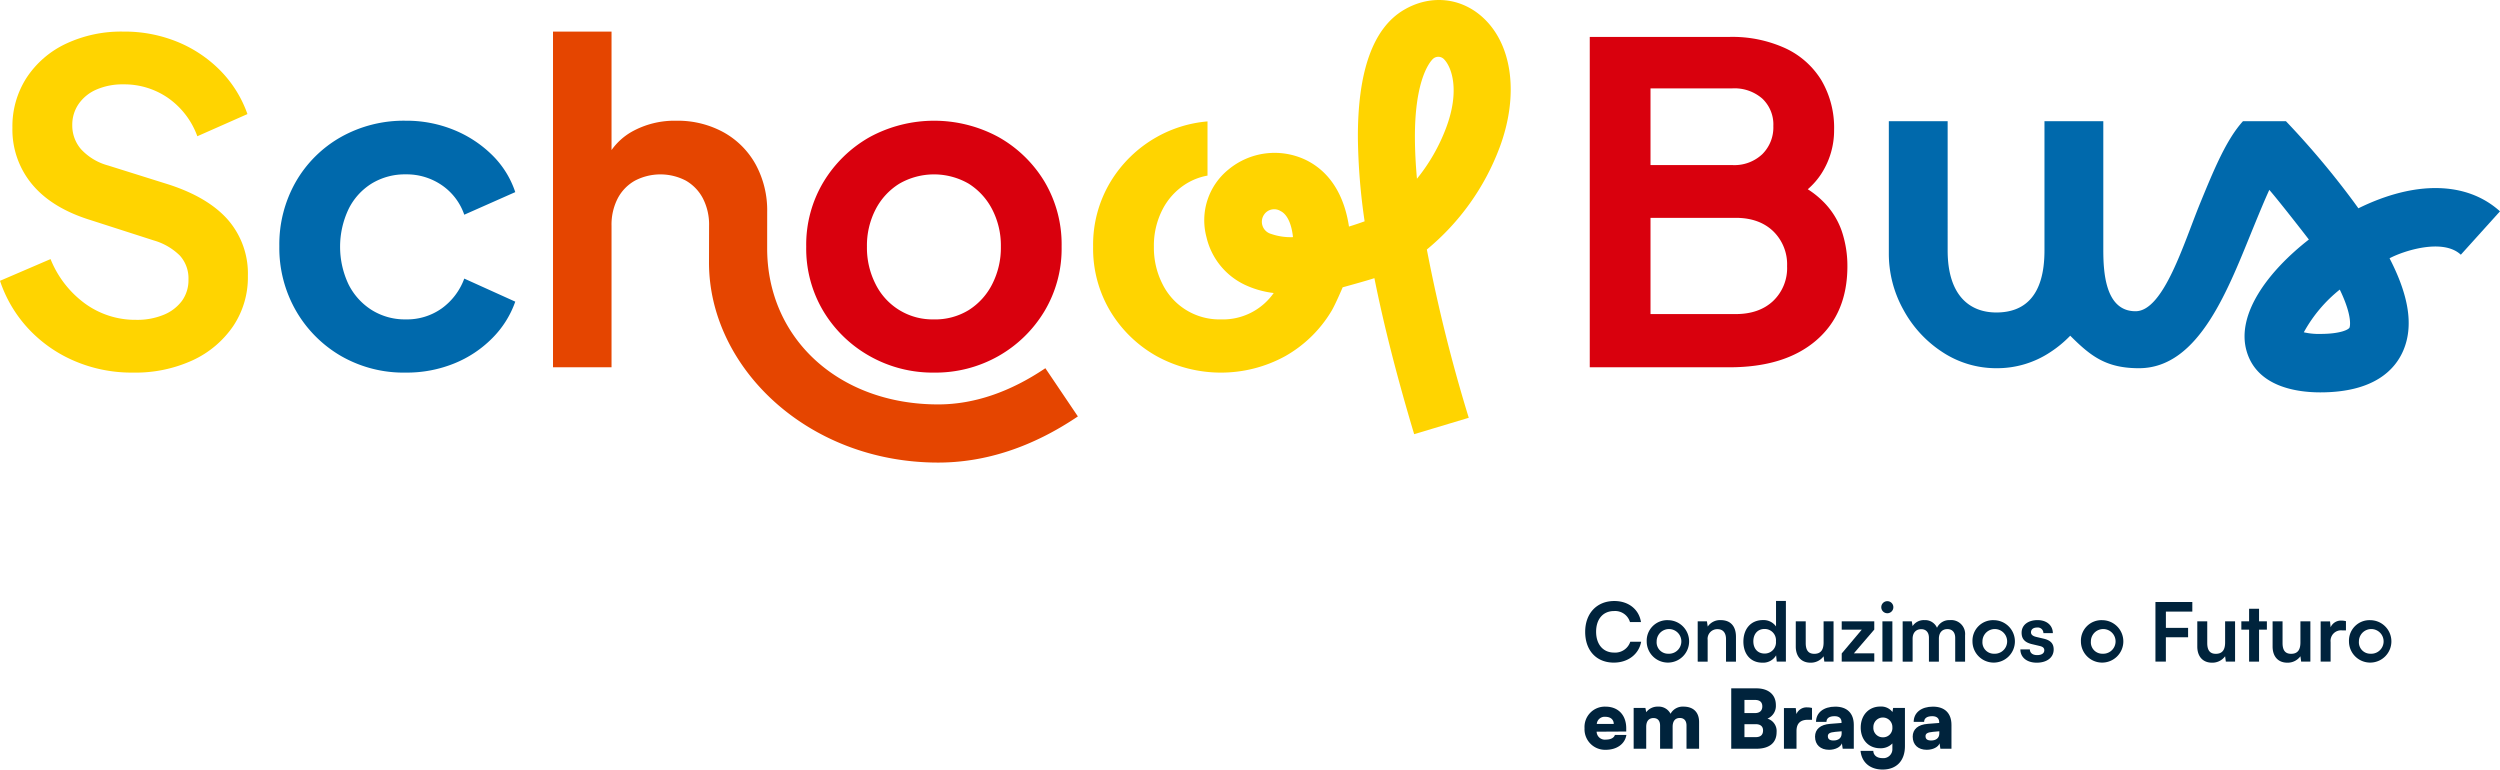 <svg xmlns="http://www.w3.org/2000/svg" width="719.023" height="221.328" viewBox="0 0 719.023 221.328">
  <g id="Grupo_45" data-name="Grupo 45" transform="translate(-353 -259.408)">
    <g id="Grupo_43" data-name="Grupo 43">
      <path id="Caminho_8" data-name="Caminho 8" d="M38.134,111.715A41.713,41.713,0,0,1,21.49,108.4,39.02,39.02,0,0,1,8.226,99.152,37.682,37.682,0,0,1,0,85.315l14.539-6.25a29.36,29.36,0,0,0,9.948,12.818,24.582,24.582,0,0,0,14.667,4.655,19.882,19.882,0,0,0,7.971-1.467,12.329,12.329,0,0,0,5.229-4.017,10.155,10.155,0,0,0,1.85-6.123,9.718,9.718,0,0,0-2.488-6.886,17.577,17.577,0,0,0-7.461-4.336L26.018,67.841Q14.922,64.4,9.246,57.575A24.6,24.6,0,0,1,3.57,41.314,25.754,25.754,0,0,1,7.653,26.9a27.532,27.532,0,0,1,11.287-9.757,37.278,37.278,0,0,1,16.517-3.507,40.168,40.168,0,0,1,15.687,3A37,37,0,0,1,63.45,24.926,33.9,33.9,0,0,1,71.166,37.36L56.754,43.737A22.957,22.957,0,0,0,48.4,32.768a22.108,22.108,0,0,0-12.945-3.953A18.756,18.756,0,0,0,27.8,30.282a11.982,11.982,0,0,0-5.165,4.145,10.5,10.5,0,0,0-1.85,6.122A10.392,10.392,0,0,0,23.339,47.5a16.453,16.453,0,0,0,7.78,4.655l17.473,5.484q11.35,3.7,17.026,10.2a23.581,23.581,0,0,1,5.675,16.07,25.184,25.184,0,0,1-4.209,14.412,28.654,28.654,0,0,1-11.606,9.82,39.506,39.506,0,0,1-17.345,3.571" transform="translate(353 254.857)" fill="#ffd400"/>
      <path id="Caminho_9" data-name="Caminho 9" d="M156.914,124.55a36.139,36.139,0,0,1-18.621-4.783,35.5,35.5,0,0,1-12.945-13.009A36.231,36.231,0,0,1,120.565,88.2a36.27,36.27,0,0,1,4.719-18.494,34.55,34.55,0,0,1,12.945-12.881,36.885,36.885,0,0,1,18.685-4.719,36,36,0,0,1,13.774,2.614,33.771,33.771,0,0,1,11.032,7.207,26.747,26.747,0,0,1,6.7,10.713l-14.667,6.5a16.953,16.953,0,0,0-6.44-8.481,17.864,17.864,0,0,0-10.394-3.125,18.324,18.324,0,0,0-9.757,2.614,17.95,17.95,0,0,0-6.7,7.4,25.316,25.316,0,0,0,0,21.618,18.473,18.473,0,0,0,6.7,7.4,17.974,17.974,0,0,0,9.757,2.679,17.239,17.239,0,0,0,10.394-3.189,18.328,18.328,0,0,0,6.44-8.546l14.667,6.633a27.933,27.933,0,0,1-6.632,10.522,32.517,32.517,0,0,1-10.969,7.269,36.323,36.323,0,0,1-13.9,2.615" transform="translate(312.775 242.022)" fill="#0069ac"/>
      <path id="Caminho_10" data-name="Caminho 10" d="M384.7,124.549a36.8,36.8,0,0,1-18.428-4.719,36.177,36.177,0,0,1-13.328-12.881,35.055,35.055,0,0,1-4.974-18.621,35.063,35.063,0,0,1,4.974-18.62A36.356,36.356,0,0,1,366.2,56.826a38.844,38.844,0,0,1,37.114,0,36.032,36.032,0,0,1,13.2,12.818,35.334,35.334,0,0,1,4.91,18.684,35.055,35.055,0,0,1-4.974,18.621,36.332,36.332,0,0,1-13.263,12.881,36.719,36.719,0,0,1-18.494,4.719m0-15.3a18.455,18.455,0,0,0,10.012-2.679,18.85,18.85,0,0,0,6.759-7.461,23,23,0,0,0,2.488-10.777,22.624,22.624,0,0,0-2.488-10.713,18.971,18.971,0,0,0-6.759-7.4,19.934,19.934,0,0,0-19.96,0,18.805,18.805,0,0,0-6.824,7.4,22.639,22.639,0,0,0-2.487,10.713,23.014,23.014,0,0,0,2.487,10.777A18.246,18.246,0,0,0,384.7,109.244" transform="translate(236.907 242.023)" fill="#d9000d"/>
      <path id="Caminho_11" data-name="Caminho 11" d="M752.856,62.868a25.587,25.587,0,0,0-4-3.12,20.89,20.89,0,0,0,4.067-4.724,22.98,22.98,0,0,0,3.507-12.307,27.027,27.027,0,0,0-3.635-14.284A23.963,23.963,0,0,0,742.4,19.187a36.744,36.744,0,0,0-16.07-3.253H686.154V110.95h40.174q15.942,0,24.934-7.716t8.991-21.363a31.333,31.333,0,0,0-1.658-10.2,22.247,22.247,0,0,0-5.739-8.8m-49.23-32.139h23.594a12.133,12.133,0,0,1,8.546,2.933,10.227,10.227,0,0,1,3.188,7.907,10.846,10.846,0,0,1-3.188,8.1,11.679,11.679,0,0,1-8.546,3.125H703.627Zm35.264,61.154q-4.017,3.764-10.777,3.763H703.627V67.97h24.487q6.76,0,10.777,3.826a13.275,13.275,0,0,1,4.018,10.075,13.064,13.064,0,0,1-4.018,10.011" transform="translate(124.075 254.091)" fill="#d9000d"/>
      <path id="Caminho_12" data-name="Caminho 12" d="M380.288,110.451c-10.241,6.91-20.613,10.414-30.831,10.414-28.474,0-49.146-18.851-49.181-44.832l.005-10.487a27.622,27.622,0,0,0-3.316-13.71,23.594,23.594,0,0,0-9.246-9.246,27.361,27.361,0,0,0-13.583-3.316,25.123,25.123,0,0,0-12.945,3.252,18.013,18.013,0,0,0-5.676,5.186V13.638H238.681v96.546h16.834V69.5a16.445,16.445,0,0,1,1.786-7.907,12.5,12.5,0,0,1,4.974-5.1,15.818,15.818,0,0,1,14.6,0,12.65,12.65,0,0,1,4.91,5.1,16.475,16.475,0,0,1,1.786,7.907l-.025,10.571c0,30.114,28.334,57.521,65.908,57.521,13.612,0,27.132-4.467,40.186-13.275Z" transform="translate(273.368 254.857)" fill="#e54500"/>
      <path id="Caminho_13" data-name="Caminho 13" d="M588.663,42.556c5.822-15.5,3.682-30.464-5.453-38.124C576.9-.856,568.449-1.454,561.143,2.87c-8.867,5.248-13.305,17.724-13.191,37.083a178.563,178.563,0,0,0,1.933,23.7c-1.431.522-2.941,1.032-4.5,1.509-.971-6.545-3.958-15.16-12.647-19.271a20.776,20.776,0,0,0-21.955,2.822A18.759,18.759,0,0,0,504.4,68.192a20.2,20.2,0,0,0,10.974,13.689,26.852,26.852,0,0,0,8.364,2.392,17.841,17.841,0,0,1-15.2,7.591,18.246,18.246,0,0,1-16.771-10.139,23.015,23.015,0,0,1-2.487-10.777,22.639,22.639,0,0,1,2.487-10.713,18.8,18.8,0,0,1,6.824-7.4,17.614,17.614,0,0,1,6.109-2.332V34.918a35.941,35.941,0,0,0-14.654,4.527,36.36,36.36,0,0,0-13.263,12.882A35.066,35.066,0,0,0,471.8,70.947a35.051,35.051,0,0,0,4.974,18.62A36.178,36.178,0,0,0,490.1,102.449a38.468,38.468,0,0,0,36.922,0,36.328,36.328,0,0,0,13.263-12.881c1.161-1.9,3.29-6.934,3.29-6.934S550.49,80.742,552.7,80q4.028,20.162,11.437,44.875l15.7-4.716a457.764,457.764,0,0,1-12.051-48.4,69.741,69.741,0,0,0,20.871-29.2M521.049,61.614a3.5,3.5,0,0,1,4.681-.9c1.866.912,3.142,3.61,3.553,7.492A17.233,17.233,0,0,1,523,67.282a3.628,3.628,0,0,1-1.947-5.668m43.886-10.2q-.555-6.163-.586-11.557c-.092-15.632,3.65-21.38,5.145-22.876a2.262,2.262,0,0,1,3.18.014c2.278,2.278,4.675,9.05.639,19.794a52.755,52.755,0,0,1-8.378,14.624" transform="translate(195.591 259.407)" fill="#ffd400"/>
      <path id="Caminho_14" data-name="Caminho 14" d="M950.291,77.371q-.739-1.036-1.515-2.092A243.68,243.68,0,0,0,929.437,52.3H917.1c-4.766,5.246-8.292,13.761-12.31,23.557-4.661,11.359-10.5,31.107-18.6,31.107-8.8,0-9.269-11.464-9.269-17.816V52.3H860V89.477c0,13.331-5.936,17.845-13.847,17.845-7.753,0-14-4.976-14-17.845V52.3H815.235V90.352a33.1,33.1,0,0,0,4.182,16.164,33.551,33.551,0,0,0,11.278,12.227A28.065,28.065,0,0,0,846.3,123.35a27.6,27.6,0,0,0,15.236-4.523A32.917,32.917,0,0,0,867.407,114c5.915,5.915,10.337,9.351,19.772,9.351,17.464,0,25.79-23.148,33.161-41.113,1.437-3.5,2.9-7.061,4.324-10.182,3.161,3.654,11.114,13.92,11.377,14.286C924.164,95.6,915.122,107.9,918.129,118.4c2.965,10.358,14.556,11.9,21.2,11.9,15.527,0,21.568-6.585,23.9-12.109,2.922-6.916,1.669-15.517-3.979-26.455,3.985-2.13,15.349-5.852,20.5-1.026l11.26-12.478c-9.6-8.665-24.473-8.872-40.723-.87m-2.542,34.286c-.254.6-2.646,1.842-8.42,1.842a19,19,0,0,1-4.735-.471,40.807,40.807,0,0,1,10.343-12.282c3.893,8.058,2.829,10.87,2.811,10.91" transform="translate(81.009 241.958)" fill="#0069ac"/>
    </g>
    <g id="Grupo_44" data-name="Grupo 44">
      <path id="Caminho_15" data-name="Caminho 15" d="M684.18,268.273c0-5.327,3.356-8.871,8.377-8.871,4.06,0,7.087,2.37,7.674,6.055h-3.168a4.452,4.452,0,0,0-4.576-3.168c-3.168,0-5.163,2.3-5.163,5.961,0,3.637,2.018,5.984,5.163,5.984a4.582,4.582,0,0,0,4.67-3.121h3.121c-.658,3.614-3.8,6.007-7.861,6.007-5,0-8.237-3.473-8.237-8.847" transform="translate(124.733 172.862)" fill="#00233c"/>
      <path id="Caminho_16" data-name="Caminho 16" d="M716.927,267.678a6.1,6.1,0,1,1-6.195,6.1,5.9,5.9,0,0,1,6.195-6.1m0,9.645a3.55,3.55,0,1,0-3.332-3.544,3.276,3.276,0,0,0,3.332,3.544" transform="translate(115.874 170.1)" fill="#00233c"/>
      <path id="Caminho_17" data-name="Caminho 17" d="M732.742,279.588V268h2.652l.235,1.5a4.275,4.275,0,0,1,3.708-1.854c2.911,0,4.413,1.807,4.413,4.81v7.134h-2.863v-6.454c0-1.947-.962-2.886-2.44-2.886a2.773,2.773,0,0,0-2.84,3.1v6.243Z" transform="translate(108.531 170.112)" fill="#00233c"/>
      <path id="Caminho_18" data-name="Caminho 18" d="M752.463,271.077c0-3.614,2.112-6.2,5.608-6.2a4.381,4.381,0,0,1,3.778,1.831v-7.345h2.839v17.459h-2.628l-.187-1.807a4.318,4.318,0,0,1-3.966,2.112c-3.356,0-5.444-2.464-5.444-6.054m9.363-.094a3.239,3.239,0,0,0-3.285-3.544c-2,0-3.215,1.479-3.215,3.544s1.22,3.52,3.215,3.52a3.22,3.22,0,0,0,3.285-3.52" transform="translate(101.952 172.873)" fill="#00233c"/>
      <path id="Caminho_19" data-name="Caminho 19" d="M785.937,268.171v11.592h-2.651l-.212-1.549a4.534,4.534,0,0,1-3.754,1.854c-2.675,0-4.248-1.807-4.248-4.646v-7.251h2.863v6.242c0,2.206.868,3.1,2.464,3.1,1.807,0,2.675-1.056,2.675-3.262v-6.078Z" transform="translate(94.409 169.936)" fill="#00233c"/>
      <path id="Caminho_20" data-name="Caminho 20" d="M794.9,279.764v-2.346l5.773-6.853H794.9v-2.393h9.363v2.37L798.4,277.37h5.867v2.394Z" transform="translate(87.794 169.936)" fill="#00233c"/>
      <path id="Caminho_21" data-name="Caminho 21" d="M811.979,261.221a1.737,1.737,0,1,1,1.759,1.737,1.738,1.738,0,0,1-1.759-1.737m.328,4.06h2.863v11.592h-2.863Z" transform="translate(82.095 172.826)" fill="#00233c"/>
      <path id="Caminho_22" data-name="Caminho 22" d="M821.205,279.588V268h2.627l.235,1.361a3.859,3.859,0,0,1,3.426-1.713,3.719,3.719,0,0,1,3.59,2.206,3.865,3.865,0,0,1,3.708-2.206,4,4,0,0,1,4.365,4.365v7.58h-2.839v-6.829c0-1.666-.892-2.534-2.253-2.534-1.385,0-2.44.892-2.44,2.793v6.57h-2.863v-6.852c0-1.619-.869-2.488-2.23-2.488s-2.464.892-2.464,2.769v6.57Z" transform="translate(79.017 170.112)" fill="#00233c"/>
      <path id="Caminho_23" data-name="Caminho 23" d="M857.544,267.678a6.1,6.1,0,1,1-6.2,6.1,5.9,5.9,0,0,1,6.2-6.1m0,9.645a3.55,3.55,0,1,0-3.332-3.544,3.274,3.274,0,0,0,3.332,3.544" transform="translate(68.96 170.1)" fill="#00233c"/>
      <path id="Caminho_24" data-name="Caminho 24" d="M874.743,276.067c.023,1.009.774,1.643,2.089,1.643,1.337,0,2.064-.54,2.064-1.385,0-.586-.3-1.009-1.337-1.243l-2.088-.493c-2.088-.469-3.1-1.455-3.1-3.308,0-2.276,1.924-3.637,4.6-3.637,2.6,0,4.365,1.5,4.389,3.754h-2.723a1.6,1.6,0,0,0-1.783-1.619c-1.126,0-1.784.516-1.784,1.385,0,.657.517,1.08,1.5,1.314l2.088.492c1.948.447,2.933,1.338,2.933,3.121,0,2.347-1.995,3.8-4.857,3.8-2.887,0-4.717-1.549-4.717-3.825Z" transform="translate(62.063 170.112)" fill="#00233c"/>
      <path id="Caminho_25" data-name="Caminho 25" d="M904.346,267.678a6.1,6.1,0,1,1-6.2,6.1,5.9,5.9,0,0,1,6.2-6.1m0,9.645a3.55,3.55,0,1,0-3.332-3.544,3.276,3.276,0,0,0,3.332,3.544" transform="translate(53.345 170.1)" fill="#00233c"/>
      <path id="Caminho_26" data-name="Caminho 26" d="M933.307,269.962v7.017h-3V259.825h10.607v2.769h-7.6v4.669h6.383v2.7Z" transform="translate(42.618 172.721)" fill="#00233c"/>
      <path id="Caminho_27" data-name="Caminho 27" d="M959.235,268.171v11.592h-2.651l-.212-1.549a4.534,4.534,0,0,1-3.754,1.854c-2.675,0-4.248-1.807-4.248-4.646v-7.251h2.863v6.242c0,2.206.868,3.1,2.464,3.1,1.807,0,2.675-1.056,2.675-3.262v-6.078Z" transform="translate(36.591 169.936)" fill="#00233c"/>
      <path id="Caminho_28" data-name="Caminho 28" d="M969.615,277.954v-9.2h-2.229v-2.393h2.229v-3.614h2.863v3.614h2.253v2.393h-2.253v9.2Z" transform="translate(30.246 171.746)" fill="#00233c"/>
      <path id="Caminho_29" data-name="Caminho 29" d="M991.739,268.171v11.592h-2.651l-.212-1.549a4.534,4.534,0,0,1-3.754,1.854c-2.676,0-4.248-1.807-4.248-4.646v-7.251h2.863v6.242c0,2.206.868,3.1,2.464,3.1,1.807,0,2.676-1.056,2.676-3.262v-6.078Z" transform="translate(25.746 169.936)" fill="#00233c"/>
      <path id="Caminho_30" data-name="Caminho 30" d="M1008.892,270.67h-1.056a3.031,3.031,0,0,0-3.357,3.356v5.632h-2.863V268.089h2.7l.164,1.69a3.236,3.236,0,0,1,3.145-1.924,5.086,5.086,0,0,1,1.267.165Z" transform="translate(18.825 170.042)" fill="#00233c"/>
      <path id="Caminho_31" data-name="Caminho 31" d="M1020.031,267.678a6.1,6.1,0,1,1-6.194,6.1,5.9,5.9,0,0,1,6.194-6.1m0,9.645a3.55,3.55,0,1,0-3.332-3.544,3.275,3.275,0,0,0,3.332,3.544" transform="translate(14.749 170.1)" fill="#00233c"/>
      <path id="Caminho_32" data-name="Caminho 32" d="M683.9,311.21a5.848,5.848,0,0,1,6.008-6.219c3.684,0,5.984,2.418,5.984,6.243v.915l-8.519.047a2.369,2.369,0,0,0,2.675,2.276c1.361,0,2.324-.492,2.581-1.337h3.309c-.422,2.6-2.746,4.271-5.961,4.271a5.91,5.91,0,0,1-6.078-6.2m3.52-1.243H692.3c0-1.243-.916-2.042-2.37-2.042a2.261,2.261,0,0,0-2.511,2.042" transform="translate(124.828 157.652)" fill="#00233c"/>
      <path id="Caminho_33" data-name="Caminho 33" d="M705.1,317.1V305.367h3.379l.235,1.22a4.1,4.1,0,0,1,3.426-1.6,3.8,3.8,0,0,1,3.567,2.064,3.978,3.978,0,0,1,3.684-2.064c3.027,0,4.529,1.76,4.529,4.435V317.1H720.3v-6.665c0-1.478-.774-2.182-1.924-2.182-1.033,0-2.066.563-2.066,2.557V317.1H712.7v-6.665c0-1.455-.751-2.158-1.9-2.158-1.033,0-2.088.563-2.088,2.534V317.1Z" transform="translate(117.755 157.651)" fill="#00233c"/>
      <path id="Caminho_34" data-name="Caminho 34" d="M747.216,297.1h7.228c3.5,0,5.608,1.831,5.608,4.81a3.948,3.948,0,0,1-2.418,3.9,3.717,3.717,0,0,1,2.629,3.872c0,3.074-2.065,4.787-5.819,4.787h-7.228Zm3.8,3.332v3.778h3.027c1.361,0,2.112-.681,2.112-1.924,0-1.221-.728-1.854-2.112-1.854Zm0,6.97v3.731h3.215c1.408,0,2.135-.634,2.135-1.924,0-1.173-.75-1.807-2.135-1.807Z" transform="translate(103.703 160.283)" fill="#00233c"/>
      <path id="Caminho_35" data-name="Caminho 35" d="M778.038,308.875h-1.15c-2.065,0-3.309.915-3.309,3.239v5.092h-3.614V305.5h3.4l.188,1.737a3.147,3.147,0,0,1,3.1-1.924,6,6,0,0,1,1.384.165Z" transform="translate(96.113 157.546)" fill="#00233c"/>
      <path id="Caminho_36" data-name="Caminho 36" d="M783.384,313.651c0-2.159,1.525-3.5,4.341-3.708l3.285-.259V309.5c0-1.15-.7-1.76-1.994-1.76-1.525,0-2.347.586-2.347,1.642h-3c0-2.652,2.182-4.388,5.537-4.388,3.4,0,5.327,1.9,5.327,5.257V317.1h-3.191l-.235-1.549c-.376,1.08-1.924,1.854-3.684,1.854-2.487,0-4.036-1.455-4.036-3.754m7.65-.939v-.634l-1.831.165c-1.572.141-2.135.492-2.135,1.243,0,.845.516,1.244,1.619,1.244,1.385,0,2.346-.681,2.346-2.018" transform="translate(91.636 157.651)" fill="#00233c"/>
      <path id="Caminho_37" data-name="Caminho 37" d="M808.714,304.957a4.061,4.061,0,0,1,3.5,1.572l.187-1.173h3.4v10.982c0,4.2-2.416,6.734-6.43,6.734-3.59,0-6.007-2.041-6.336-5.374h3.66c.071,1.314,1.056,2.088,2.652,2.088a2.578,2.578,0,0,0,2.84-2.7v-1.525a4.615,4.615,0,0,1-3.544,1.385c-3.285,0-5.561-2.417-5.561-5.937,0-3.566,2.323-6.054,5.631-6.054m.728,8.847a2.663,2.663,0,0,0,2.746-2.886,2.735,2.735,0,1,0-5.468,0,2.7,2.7,0,0,0,2.722,2.886" transform="translate(85.079 157.663)" fill="#00233c"/>
      <path id="Caminho_38" data-name="Caminho 38" d="M825.538,313.651c0-2.159,1.525-3.5,4.341-3.708l3.286-.259V309.5c0-1.15-.7-1.76-1.994-1.76-1.525,0-2.347.586-2.347,1.642h-3c0-2.652,2.181-4.388,5.537-4.388,3.4,0,5.327,1.9,5.327,5.257V317.1h-3.191l-.235-1.549c-.376,1.08-1.924,1.854-3.684,1.854-2.487,0-4.036-1.455-4.036-3.754m7.65-.939v-.634l-1.831.165c-1.573.141-2.135.492-2.135,1.243,0,.845.516,1.244,1.619,1.244,1.385,0,2.346-.681,2.346-2.018" transform="translate(77.571 157.651)" fill="#00233c"/>
    </g>
  </g>
</svg>

